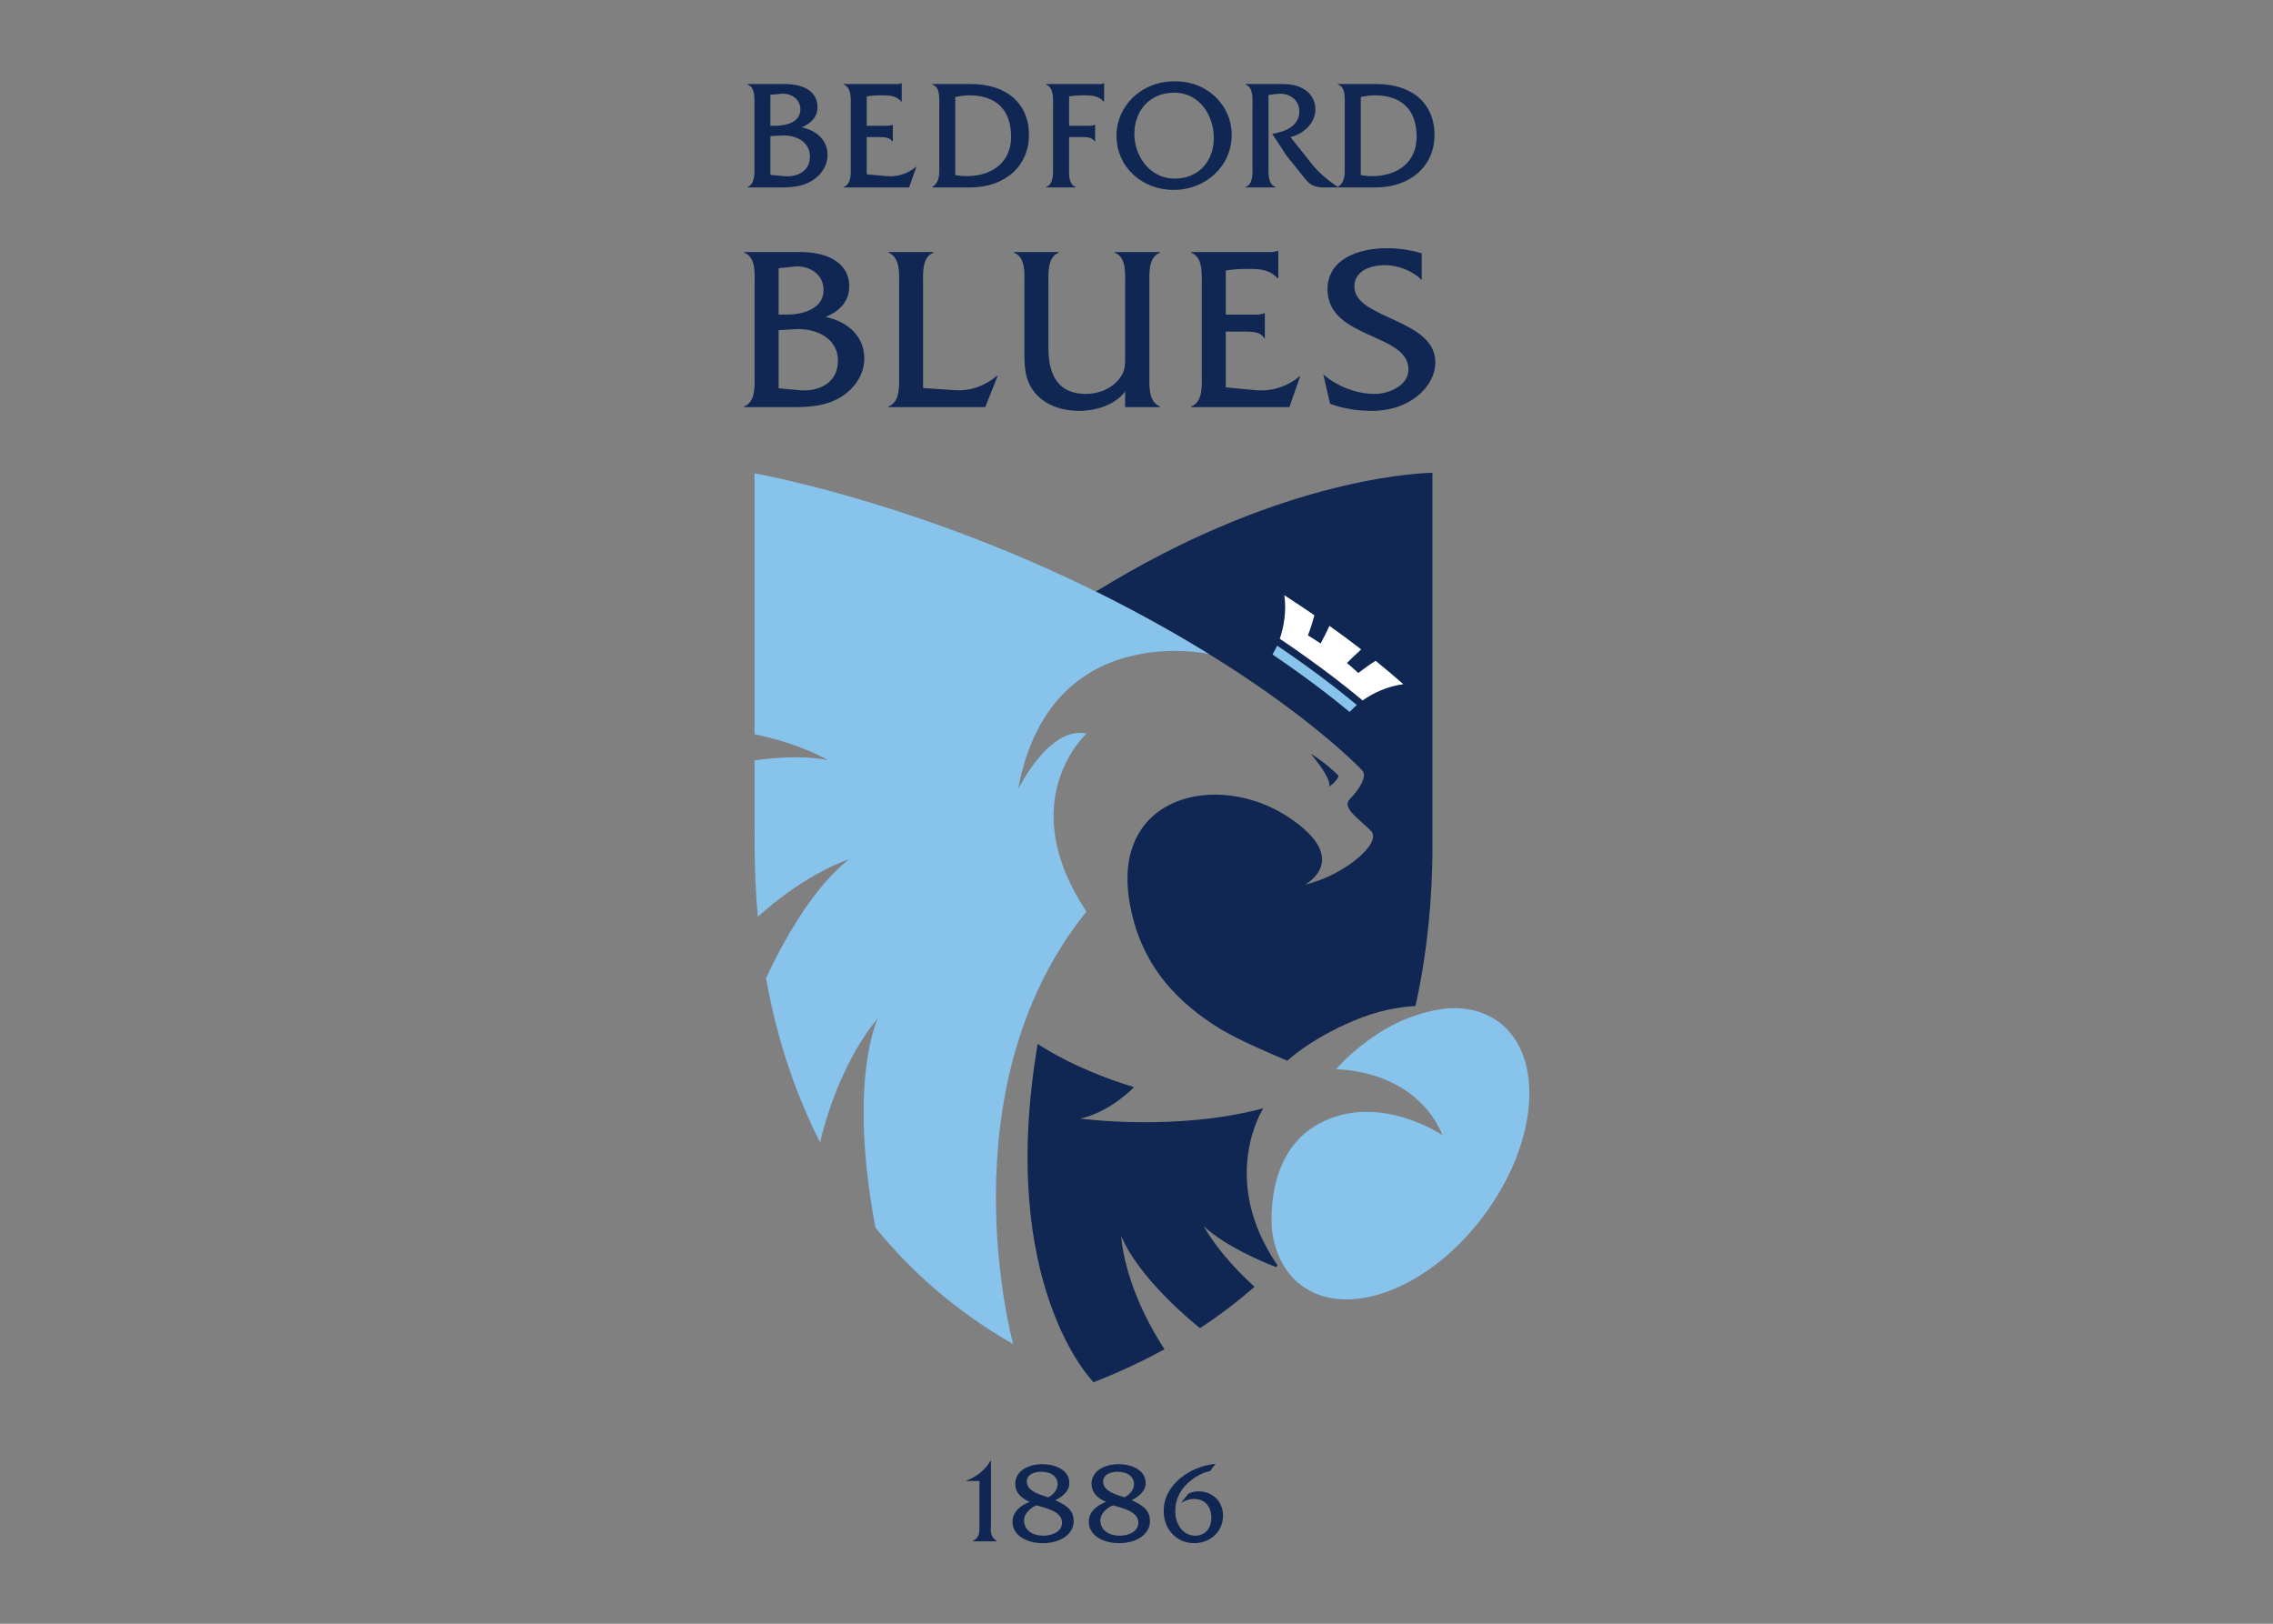 <svg clip-rule="evenodd" fill-rule="evenodd" stroke-linejoin="round" stroke-miterlimit="2" viewBox="0 0 560 400" xmlns="http://www.w3.org/2000/svg"><rect x="0" y="0" width="560" height="400" fill="#808080" stroke="none"/><g fill-rule="nonzero" transform="matrix(.814 0 0 .814 6.625 -120.673)"><path d="m346.664 172.873c-9.527.235-16.88 7.589-16.88 16.377 0 9.736 7.929 16.478 17.333 16.478 9.499 0 17.535-7.016 17.535-16.705 0-8.596-7.035-16.198-17.057-16.15-.312-.008-.623-.008-.931 0zm-82.011.578c-.618.333-1.432.227-2.239.227h-15.195v.151c2.422.902 2.138 4.356 2.138 6.54v17.962c0 2.138.284 5.661-2.138 6.516v.126h19.799l2.188-6.214h-.151c-2.422 2.09-5.695 3.077-8.83 2.793l-6.038-.554v-11.27h3.522c1.473 0 3.467-.044 4.227 1.333h.151v-5.031h-.151c-.57.285-1.328.276-2.088.276h-5.661v-8.88c1.52-.285 3.193-.327 4.856-.327 2.184 0 4.138.177 5.61 1.887h.126v-5.535zm61.232 0c-.618.333-1.431.227-2.239.227h-15.195v.151c2.422.902 2.138 4.356 2.138 6.54v17.962c0 2.138.284 5.661-2.138 6.516v.126h8.981v-.126c-2.374-.902-1.987-4.378-1.987-6.516v-8.603h3.496c1.473 0 3.467-.091 4.227 1.333h.151v-5.031h-.151c-.569.285-1.326.276-2.038.276h-5.685v-8.88c1.52-.285 3.167-.327 4.83-.327 2.183 0 4.138.2 5.61 1.862h.151v-5.51zm-107.773.227v.151c2.423.902 2.088 4.353 2.088 6.49v17.962c0 2.185.287 5.664-2.088 6.566v.126h7.824c3.562 0 7.317.156 10.642-1.459 3.182-1.52 5.761-4.67 5.761-8.327 0-4.654-3.525-7.5-7.799-8.403 2.707-1.187 4.755-2.984 4.755-6.213 0-4.228-3.668-6.893-9.937-6.893zm55.924 0v.151c2.423.712 2.113 4.18 2.113 6.364v17.937c0 2.803.262 5.102-2.113 6.717v.126h11.422c10.686 0 17.836-6.543 17.836-15.899 0-9.499-6.734-15.396-17.61-15.396zm94.817 0v.151c2.422.902 2.088 4.356 2.088 6.54v17.962c0 2.138.334 5.661-2.088 6.516v.126h9.081v-.126c-2.421-.855-2.138-4.33-2.138-6.516v-21.333c1.092-.189 2.127-.33 3.22-.377 3.182-.143 6.113 1.866 6.113 5.333 0 4.464-4.401 6.223-8.201 6.793l4.377 6.691 5.787 7.17c1.424 1.757 2.995 2.365 5.559 2.365h15.522c10.686 0 17.861-6.543 17.861-15.899 0-9.499-6.733-15.396-17.609-15.396h-11.648v.151c2.423.712 2.088 4.18 2.088 6.364v17.937c0 2.791.279 5.078-2.063 6.692-2.65-1.704-5.532-4.085-7.522-6.491l-6.843-8.603c3.895-.902 7.548-4.172 7.548-8.352 0-4.37-3.473-7.698-9.837-7.698zm-21.585 2.616c7.552 0 11.975 6.751 11.975 13.685 0 7.077-4.608 12.327-11.874 12.327-7.457 0-12.176-6.835-12.176-13.484 0-7.172 4.714-12.528 12.075-12.528zm-118.514.302c2.682-.035 5.358 1.663 5.358 4.78 0 3.894-4.409 4.93-7.497 4.93h-1.584v-9.358l3.195-.327c.178-.018.349-.023.528-.025zm56.502.503c7.932 0 12.629 4.217 12.629 12.528 0 8.217-6.357 11.925-13.434 11.925-1.187 0-2.331-.09-3.471-.327v-23.598c1.424-.332 2.852-.528 4.276-.528zm122.741 0c7.932 0 12.629 4.217 12.629 12.528 0 8.217-6.383 11.925-13.459 11.925-1.188 0-2.306-.09-3.447-.327v-23.598c1.425-.332 2.852-.528 4.277-.528zm-178.866 12.126c3.936.04 7.874 2.071 7.874 6.39 0 4.512-3.929 6.316-7.824 5.937l-4.15-.378v-11.723l3.32-.201c.262-.015.518-.028.78-.025zm182.413 34.138c-8.692 0-17.887 3.426-17.887 12.402 0 15.175 24.503 13.188 24.503 24.302 0 4.986-6.127 7.396-10.188 7.396-5.557 0-11.394-2.278-15.598-5.912l2.063 8.905c4.061 1.496 8.409 2.139 12.755 2.139 11.114 0 19.094-7.119 19.094-14.742 0-13.18-24.503-13.037-24.503-22.868 0-4.916 5.122-6.49 9.182-6.49 3.99 0 8.416 1.653 11.195 4.503v-8.076c-3.419-1.068-7.054-1.559-10.616-1.559zm-33.006.779c-.925.499-2.135.378-3.346.378h-22.792v.201c3.634 1.354 3.195 6.559 3.195 9.836v26.918c0 3.206.439 8.479-3.195 9.761v.227h29.71l3.271-9.334h-.201c-3.634 3.135-8.557 4.629-13.258 4.202l-9.057-.856v-16.88h5.283c2.208 0 5.2-.079 6.34 1.987h.201v-7.547h-.201c-.855.428-2.005.428-3.145.428h-8.478v-13.333c2.28-.427 4.777-.503 7.271-.503 3.277 0 6.194.303 8.402 2.868h.227v-8.353zm-161.407.378v.201c3.634 1.354 3.12 6.555 3.12 9.761v26.918c0 3.277.443 8.483-3.12 9.836v.227h11.749c5.343 0 10.962.208 15.949-2.214 4.773-2.28 8.629-6.992 8.629-12.478 0-6.982-5.261-11.25-11.673-12.604 4.061-1.781 7.12-4.488 7.12-9.333 0-6.34-5.49-10.314-14.893-10.314zm43.648 0v.201c3.633 1.354 3.22 6.559 3.22 9.836v26.918c0 3.206.413 8.479-3.22 9.761v.227h29.282l3.774-9.485h-.201c-3.634 2.992-7.835 4.637-12.68 4.353l-9.71-.654v-31.12c0-3.206-.489-8.482 3.144-9.836v-.201zm37.987 0v.201c3.633 1.354 3.144 6.555 3.144 9.761v19.094c0 5.13-.153 9.905 3.623 14.038 3.206 3.49 8.203 4.981 12.905 4.981 4.987 0 10.828-1.704 13.962-5.837v4.705h10.541v-.227c-3.634-1.353-3.195-6.555-3.195-9.761v-26.918c0-3.277-.439-8.482 3.195-9.836l-.075-.201h-13.61v.201c3.633 1.354 3.144 6.555 3.144 9.761v21.509c0 2.565.083 4.353-1.484 6.491-2.351 3.348-6.425 4.981-10.415 4.981-7.338 0-11.32-4.411-11.32-13.887v-19.094c0-3.206-.443-8.407 3.119-9.761v-.201zm-65.66 4.352c4.023-.052 8.025 2.494 8.025 7.17 0 5.841-6.614 7.421-11.245 7.421h-2.365v-14.038l4.78-.503c.267-.026.537-.047.805-.05zm.579 18.968c5.901.061 11.798 3.107 11.798 9.585 0 6.769-5.906 9.475-11.748 8.906l-6.214-.579v-17.585l4.981-.302c.392-.022.789-.029 1.183-.025zm191.721 43.471c-7.388.218-48.373 2.927-101.861 35.975 56.192 27.822 80.578 54.087 80.578 54.087 1.772 1.708-1.011 5.993-3.673 8.654-2.658 2.663 2.684 5.976 6.339 9.635 3.66 3.656-8.317 13.64-19.949 16.302 0 0 14.62-7.64-5.333-20.629-20.942-13.626-52.858-6.631-47.874 25.283 3.093 19.778 14.983 31.35 27.773 39.144 6.84 3.938 13.942 6.841 20.101 9.51 0 0 6.527-6.373 19.949-12.076 7.284-3.102 13.799-4.224 18.817-4.503 3.832-17.166 5.012-33.227 5.133-46.062zm-36.805 85.081c6.827 8.118 5.534 9.912 5.534 9.912 2.466-1.606 2.893-3.27 2.893-3.27-4.435-4.441-8.427-6.642-8.427-6.642zm-82.666 87.773c-12.416 73.138 16.906 102.388 16.906 102.388 7.733-2.988 14.848-6.354 21.484-9.987-12.674-19.386-13.082-34.289-13.082-34.289s3.798 11.535 23.799 27.924c6.013-3.929 11.47-8.126 16.528-12.528-11.154-10.116-15.396-18.364-15.396-18.364s5.863 6.125 21.886 12.402c.162-.157.342-.323.503-.478-18.101-26.297-4.352-47.572-4.352-47.572-26.597 7.095-55.421 3.095-55.421 3.095 8.871-1.772 16.302-9.485 16.302-9.485-18.668-5.698-29.157-13.106-29.157-13.106zm-14.239 126.111c-1.591 2.768-4.317 4.991-7.396 6.063v.101h4v13.383c0 2.11.107 3.742-2.037 4.78v.101h7.27v-.101c-1.868-1.211-1.909-2.808-1.736-4.78v-19.547zm68.075.981c-7.438.692-15.698 6.046-15.698 14.315 0 5.328 3.766 9.685 9.233 9.685 4.774 0 8.729-3.423 8.729-8.302 0-4.324-3.122-7.371-7.446-7.371-1.073 0-2.101.21-3.069.73l-2.189 2.742c1.177-.657 2.45-1.182 3.799-1.182 3.529 0 5.358 2.317 5.358 5.811 0 2.975-1.786 5.308-4.83 5.308-4.049 0-6.088-3.848-6.088-7.446 0-3.253 1.371-6.154 3.723-8.403 1.73-1.592 4.465-3.352 6.818-3.698zm-52.377.101c-4.774 0-8.251 2.357-8.251 5.887 0 2.802 1.99 4.54 4.377 5.509-2.699 1.107-5.207 2.871-5.207 6.088 0 4.014 4.234 6.415 9.182 6.415 5.294 0 9.333-2.697 9.333-6.641 0-3.668-2.653-4.982-5.559-6.365 2.006-1.003 4.251-2.631 4.251-5.157 0-4.186-4.597-5.736-8.126-5.736zm23.094 0c-4.775 0-8.251 2.357-8.251 5.887 0 2.802 1.99 4.54 4.377 5.509-2.699 1.107-5.207 2.871-5.207 6.088 0 4.014 4.234 6.415 9.182 6.415 5.294 0 9.333-2.697 9.333-6.641 0-3.668-2.653-4.982-5.559-6.365 2.006-1.003 4.251-2.631 4.251-5.157 0-4.186-4.597-5.736-8.126-5.736zm-23.597 2.289c3.321 0 5.082 1.584 5.082 3.799 0 1.73-1.399 3.189-2.818 3.95-2.248-.727-6.515-1.779-6.515-4.755 0-2.214 2.383-2.994 4.251-2.994zm23.119 0c3.322 0 5.082 1.584 5.082 3.799 0 1.73-1.424 3.189-2.843 3.95-2.249-.727-6.515-1.779-6.515-4.755 0-2.214 2.408-2.994 4.276-2.994zm-24.402 10.164c2.595.795 7.698 1.772 7.698 5.232 0 2.837-3.128 3.95-5.585 3.95-3.598 0-5.911-1.817-5.911-4.654 0-2.076 1.999-3.802 3.798-4.528zm23.119 0c2.596.795 7.673 1.772 7.673 5.232 0 2.837-3.104 3.95-5.559 3.95-3.599 0-5.937-1.817-5.937-4.654 0-2.076 2.025-3.802 3.823-4.528z" fill="#0f2752"/><path d="m220.226 291.488v78.967c14.486 3.016 22.188 7.849 22.188 7.849s-7.192-2.016-22.188.05v7.17c.039 6.598.05 12.937.05 18.792 0 6.344.254 13.555.956 21.359 15.278-13.695 27.673-17.384 27.673-17.384s-12.205 7.958-25.183 36c2.827 15.845 7.845 33 16.352 49.659 6.104-25.312 17.485-37.483 17.485-37.483s-9.204 18.467-.73 63.294c10.63 13.127 24.205 25.254 41.685 35.27 0 0-21.317-77.077 22.188-130.916-22.401-33.598 0-53.836 0-53.836-11.201-2.585-20.679 16.805-20.679 16.805 9.476-51.693 57.71-40.905 57.71-40.905-9.728-5.999-21.101-12.409-34.188-18.893-51.164-25.324-95.76-34.381-103.319-35.798zm158.186 52.15c-.395.841-.817 1.658-1.308 2.465-.027.087-.032.169-.05.252 9.69 6.553 17.397 12.483 23.295 17.358.024-.031.051-.045.076-.075.668-.724 1.376-1.399 2.113-2.038-6.033-5.006-14.025-11.155-24.126-17.962zm53.031 109.709c-.352.003-.699.007-1.056.025-6.317.592-11.954 2.538-16.73 4.956-.253.138-.502.273-.754.403-.619.323-1.227.669-1.812 1.006-4.387 2.574-8.706 5.894-12.78 9.862-1.298 1.338-2.012 2.213-2.012 2.213 26.1 1.329 32.1 19.95 32.1 19.95s-19.283-13.138-37.232-3.497c-14.534 7.801-14.776 25.579-14.34 32.075.872 7.086 3.792 13.059 8.881 16.88 13.897 10.451 38.564 1.107 55.094-20.88 16.524-21.984 18.681-48.289 4.779-58.741-3.712-2.787-8.194-4.154-13.081-4.252-.349-.007-.705-.003-1.057 0z" fill="#88c3ec"/><path d="m399.605 348.824c1.291-1.291 2.804-2.743 4.238-4.051-2.891-2.237-6.089-4.622-9.6-7.128-.825 1.767-1.745 3.67-2.621 5.251-.015.031-.035.07-.053.103-1.267-.865-2.558-1.674-3.85-2.457.04-.102.081-.217.12-.324.678-1.763 1.345-3.847 1.855-5.762-2.856-1.967-5.894-3.996-9.117-6.073.344 2.214.339 4.587.057 6.944-.259 2.136-.744 4.259-1.431 6.237 10.59 7.111 18.892 13.509 25.073 18.662 1.721-1.228 3.625-2.274 5.609-3.095 2.184-.906 4.465-1.54 6.714-1.819-2.316-2.057-5.106-4.437-8.381-7.081-1.673 1.037-3.431 2.295-4.952 3.454-.098.076-.205.154-.301.229-1.11-1.026-2.248-2.031-3.434-3.017.027-.023.05-.05.074-.073" fill="#fff"/></g></svg>